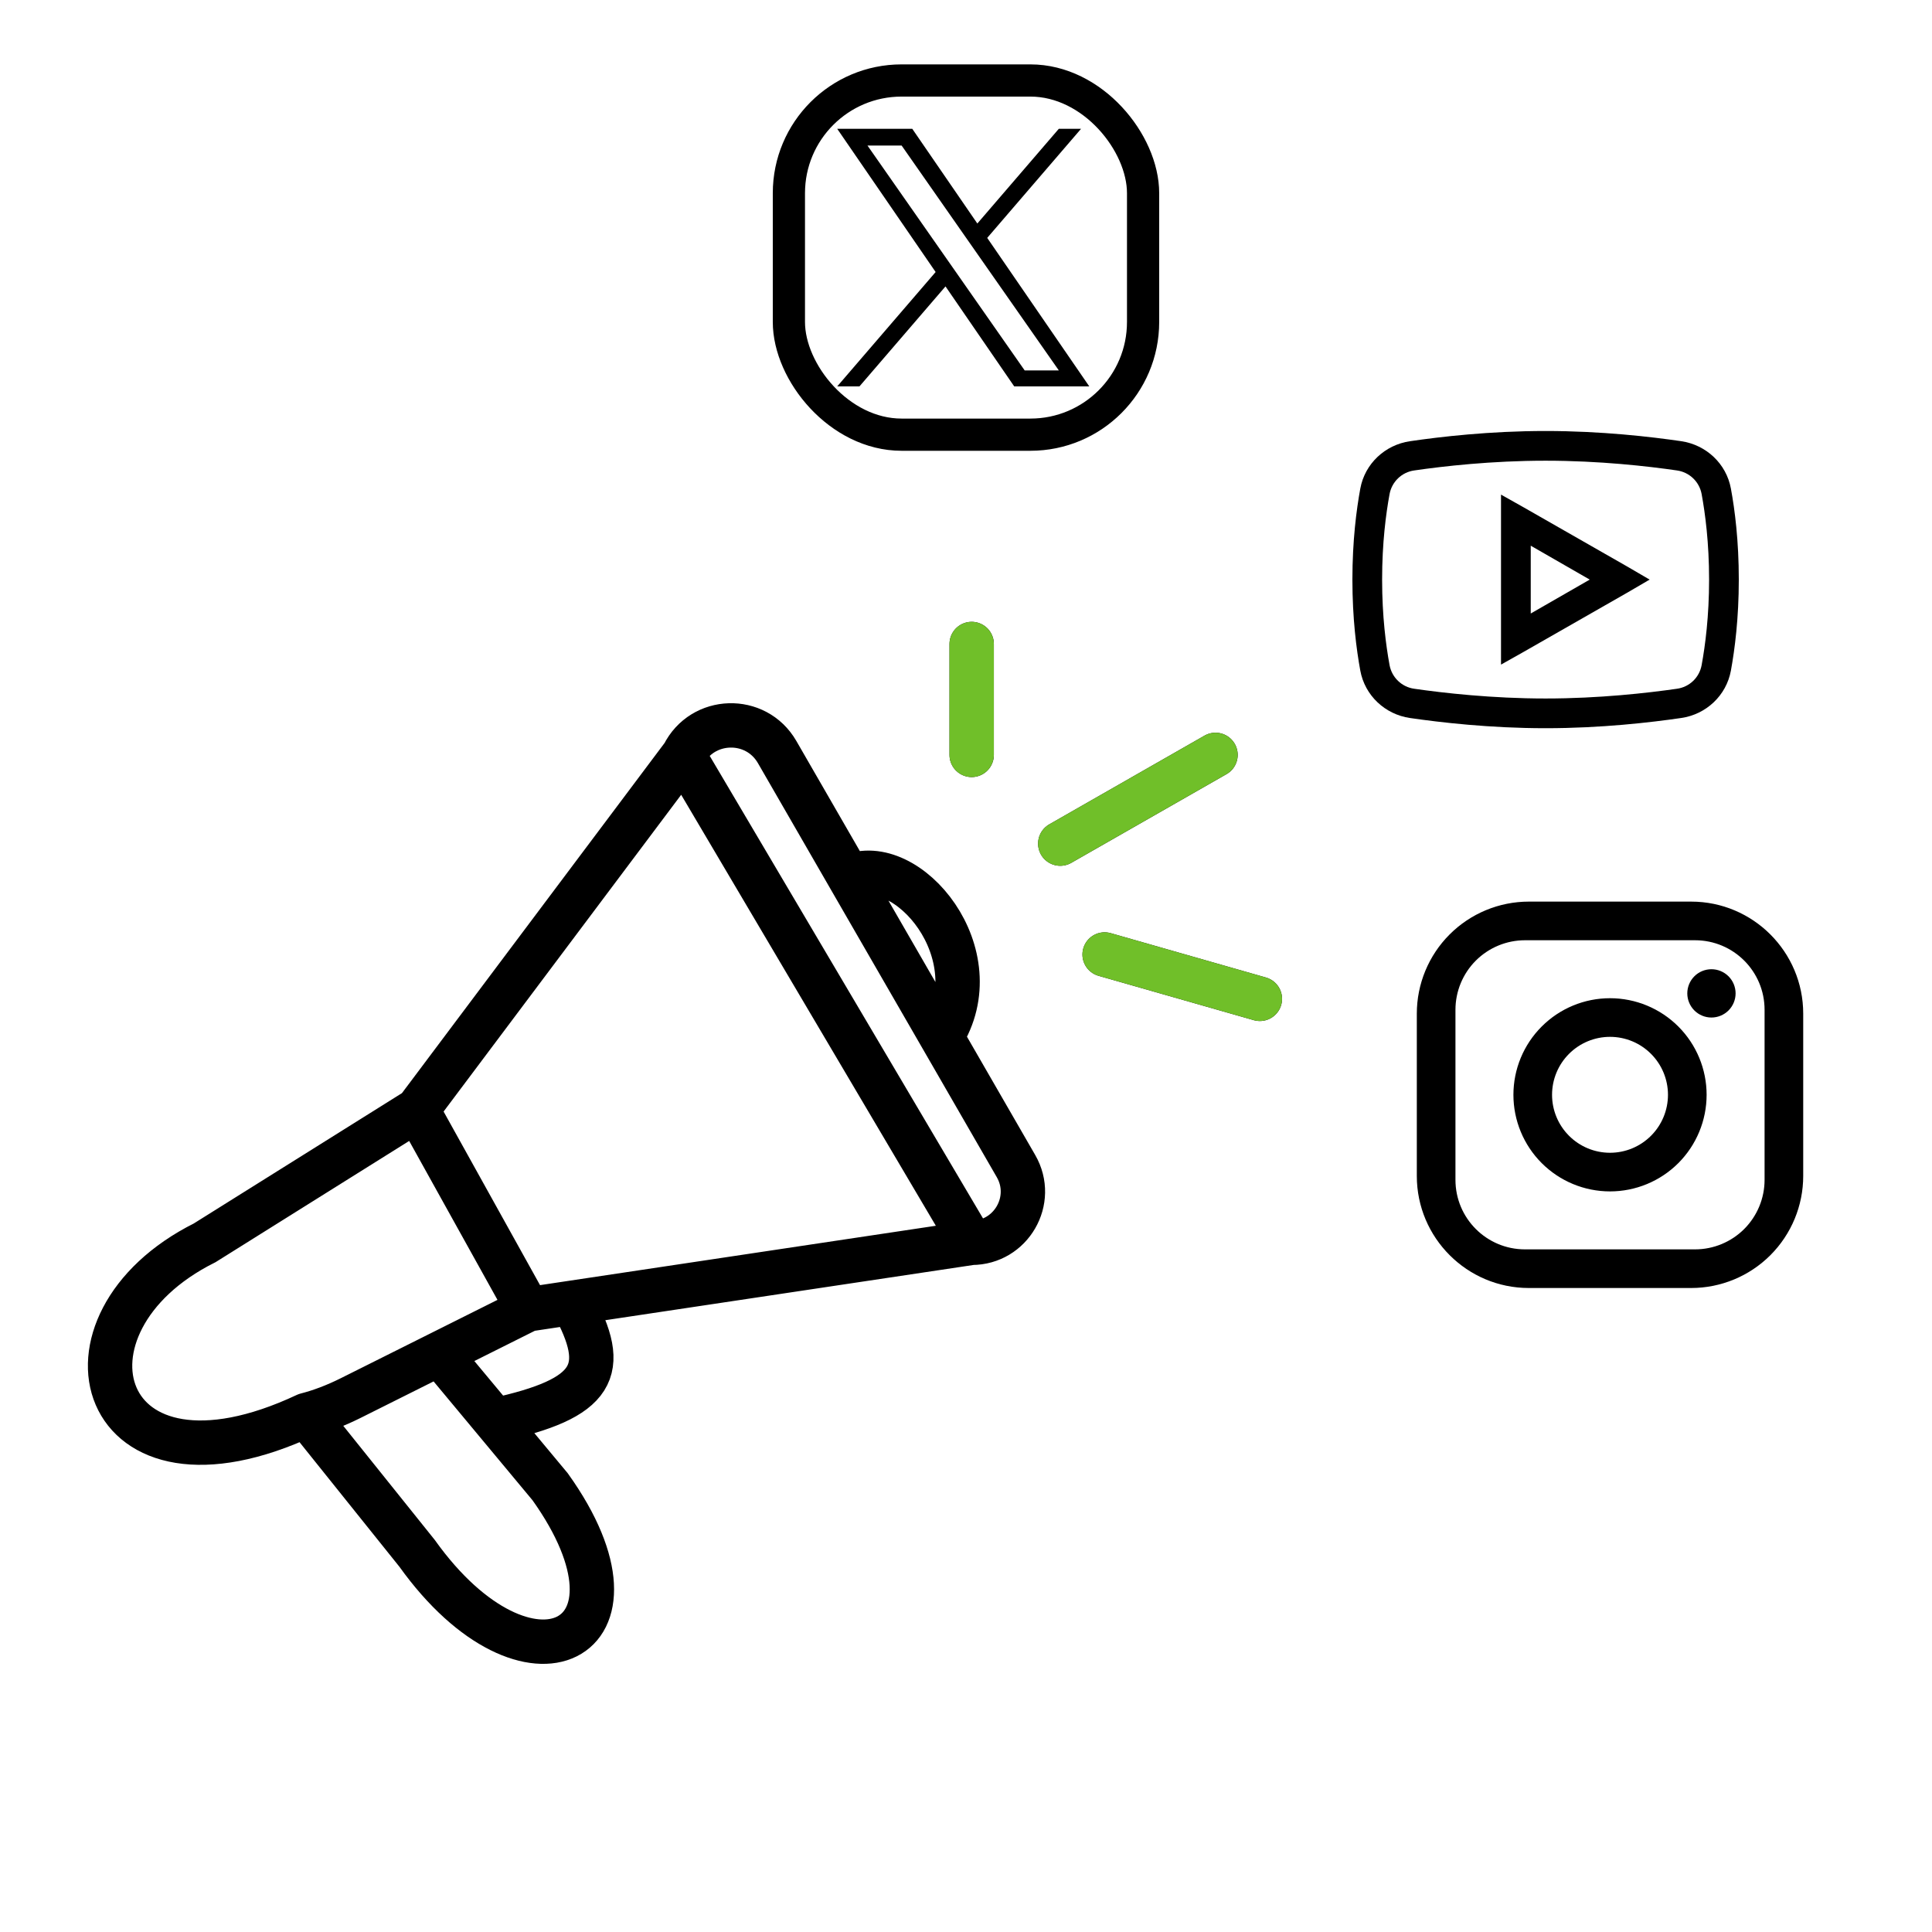 <svg width="100" height="100" viewBox="0 0 100 100" fill="none" xmlns="http://www.w3.org/2000/svg">
<path d="M21.595 57.44L35.371 39.073M21.595 57.44L27.335 67.772M21.595 57.44L10.595 64.328C2.208 68.518 5.003 78.333 15.848 73.241M35.371 39.073L50.294 64.328M35.371 39.073C36.351 37.106 39.126 37.022 40.224 38.925L43.949 45.383M50.294 64.328L29.627 67.428M50.294 64.328C52.332 64.328 53.606 62.122 52.588 60.357L48.73 53.669M27.335 67.772L22.743 70.068M27.335 67.772L29.627 67.428M22.743 70.068L18.151 72.364C17.346 72.766 16.577 73.054 15.848 73.241M22.743 70.068L25.61 73.512M15.848 73.241L21.588 80.4C27.335 88.435 34.216 84.992 28.476 76.956L25.61 73.512M43.949 45.383L48.73 53.669M43.949 45.383C46.964 44.045 51.435 49.404 48.73 53.669M50.294 39.073V33.333M54.879 43.665L62.915 39.073M57.175 49.404L65.211 51.7M29.627 67.428C31.563 70.94 30.831 72.381 25.61 73.512" stroke="black" stroke-width="2.296" stroke-linecap="round"/>
<path d="M50.293 39.073V33.333M54.878 43.665L62.914 39.073M57.174 49.404L65.21 51.7" stroke="#70BF29" stroke-width="2.296" stroke-linecap="round"/>
<rect x="40.833" y="4.166" width="18.333" height="18.333" rx="5.833" stroke="black" stroke-width="1.667"/>
<path d="M51.099 12.313L55.955 6.667H54.804L50.587 11.569L47.219 6.667H43.334L48.428 14.08L43.334 20H44.485L48.939 14.824L52.496 20H56.381L51.098 12.313H51.099ZM49.522 14.145L49.006 13.407L44.9 7.533H46.668L49.981 12.274L50.497 13.012L54.805 19.173H53.037L49.522 14.145V14.145Z" fill="black"/>
<g clip-path="url(#clip0_2288_97)">
<path d="M79.134 46.667H87.534C90.734 46.667 93.334 49.267 93.334 52.467V60.867C93.334 62.405 92.723 63.88 91.635 64.968C90.547 66.056 89.072 66.667 87.534 66.667H79.134C75.934 66.667 73.334 64.067 73.334 60.867V52.467C73.334 50.929 73.945 49.453 75.033 48.366C76.121 47.278 77.596 46.667 79.134 46.667ZM78.934 48.667C77.979 48.667 77.064 49.046 76.388 49.721C75.713 50.397 75.334 51.312 75.334 52.267V61.067C75.334 63.057 76.944 64.667 78.934 64.667H87.734C88.689 64.667 89.604 64.288 90.28 63.613C90.955 62.937 91.334 62.022 91.334 61.067V52.267C91.334 50.277 89.724 48.667 87.734 48.667H78.934ZM88.584 50.167C88.915 50.167 89.233 50.299 89.468 50.533C89.702 50.767 89.834 51.086 89.834 51.417C89.834 51.748 89.702 52.066 89.468 52.301C89.233 52.535 88.915 52.667 88.584 52.667C88.252 52.667 87.934 52.535 87.7 52.301C87.466 52.066 87.334 51.748 87.334 51.417C87.334 51.086 87.466 50.767 87.7 50.533C87.934 50.299 88.252 50.167 88.584 50.167ZM83.334 51.667C84.66 51.667 85.932 52.194 86.87 53.132C87.807 54.069 88.334 55.341 88.334 56.667C88.334 57.993 87.807 59.265 86.87 60.203C85.932 61.14 84.66 61.667 83.334 61.667C82.008 61.667 80.736 61.14 79.799 60.203C78.861 59.265 78.334 57.993 78.334 56.667C78.334 55.341 78.861 54.069 79.799 53.132C80.736 52.194 82.008 51.667 83.334 51.667ZM83.334 53.667C82.538 53.667 81.775 53.983 81.213 54.546C80.65 55.108 80.334 55.871 80.334 56.667C80.334 57.463 80.65 58.226 81.213 58.788C81.775 59.351 82.538 59.667 83.334 59.667C84.13 59.667 84.893 59.351 85.455 58.788C86.018 58.226 86.334 57.463 86.334 56.667C86.334 55.871 86.018 55.108 85.455 54.546C84.893 53.983 84.13 53.667 83.334 53.667Z" fill="black"/>
</g>
<path d="M80 22.308C77.103 22.308 74.543 22.608 72.981 22.837C71.689 23.026 70.646 23.999 70.409 25.288C70.208 26.385 70 27.99 70 30C70 32.01 70.208 33.615 70.409 34.712C70.646 36.001 71.689 36.977 72.981 37.164C74.55 37.392 77.118 37.692 80 37.692C82.882 37.692 85.451 37.392 87.019 37.163C88.311 36.977 89.354 36.001 89.591 34.712C89.792 33.611 90 32.004 90 30C90 27.996 89.795 26.388 89.591 25.288C89.354 23.999 88.311 23.026 87.019 22.836C85.457 22.608 82.896 22.308 80 22.308ZM80 23.846C82.795 23.846 85.291 24.131 86.803 24.351C87.117 24.396 87.409 24.538 87.638 24.758C87.867 24.978 88.02 25.265 88.077 25.577C88.263 26.592 88.462 28.098 88.462 30C88.462 31.899 88.263 33.408 88.077 34.423C88.021 34.736 87.868 35.023 87.639 35.243C87.41 35.463 87.118 35.605 86.803 35.649C85.285 35.868 82.776 36.154 80 36.154C77.223 36.154 74.712 35.868 73.197 35.649C72.883 35.605 72.59 35.462 72.362 35.242C72.133 35.022 71.98 34.735 71.923 34.423C71.737 33.408 71.538 31.905 71.538 30C71.538 28.092 71.737 26.592 71.923 25.577C71.98 25.265 72.133 24.978 72.362 24.758C72.59 24.538 72.883 24.395 73.197 24.351C74.705 24.131 77.205 23.846 80 23.846ZM77.692 25.601V34.4L78.846 33.751L84.231 30.674L85.385 30L84.231 29.327L78.846 26.25L77.692 25.601ZM79.231 28.245L82.284 30L79.231 31.755V28.245Z" fill="black"/>
<defs>
<clipPath id="clip0_2288_97">
<rect width="20" height="20" fill="white" transform="translate(73.334 46.667)"/>
</clipPath>
</defs>
</svg>
